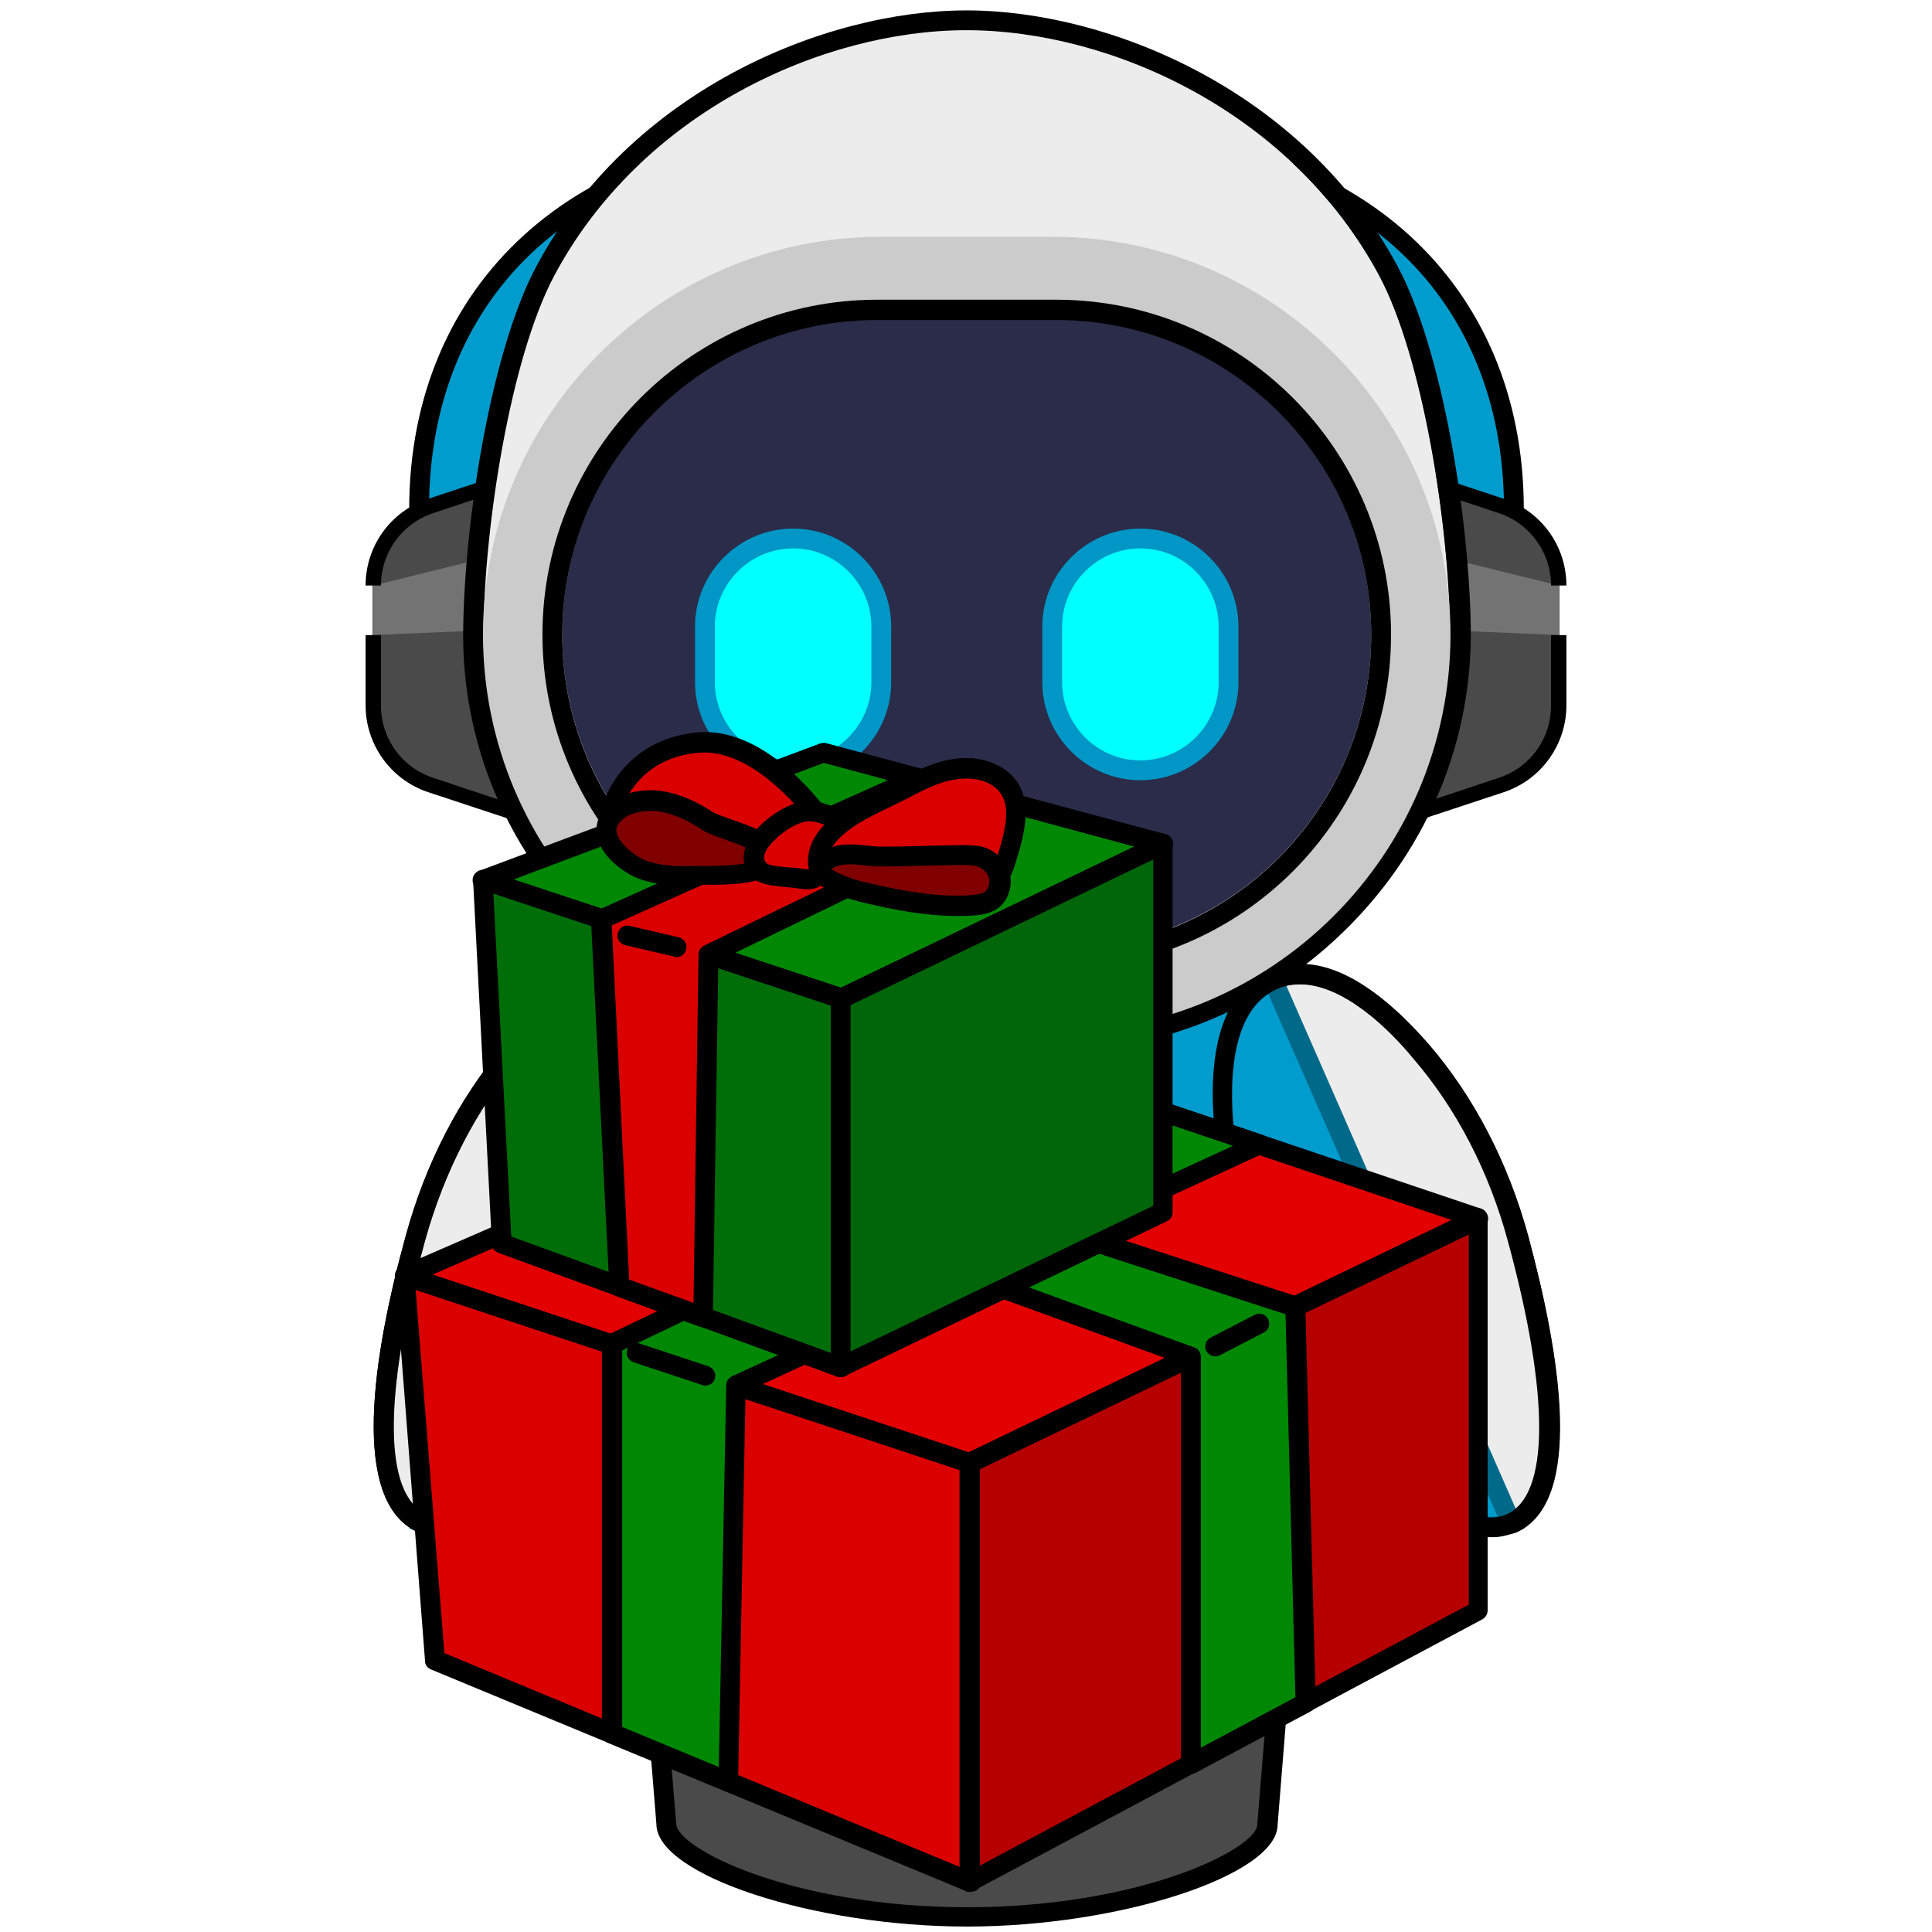 <?xml version="1.0" encoding="utf-8"?>
<!-- Generator: Adobe Illustrator 26.5.0, SVG Export Plug-In . SVG Version: 6.00 Build 0)  -->
<svg version="1.1" id="레이어_1" xmlns="http://www.w3.org/2000/svg" xmlns:xlink="http://www.w3.org/1999/xlink" x="0px"
	 y="0px" viewBox="0 0 390 390" style="enable-background:new 0 0 390 390;" xml:space="preserve">
<g>
	<path style="fill:#009CCD;" d="M84.6,102.8c0-44.3,31.9-74.4,82-74.4h57c50.1,0,82,30.1,82,74.4"/>
	<path d="M307.6,102.8h-4c0-44-31.4-72.4-80-72.4h-57c-48.6,0-80,28.4-80,72.4h-4c0-45.7,33.8-76.4,84-76.4h57
		C273.9,26.4,307.6,57.1,307.6,102.8z"/>
</g>
<g>
	<path style="fill:#4A4A4A;" d="M282.2,165.4l21-7c6.9-2.3,11.6-8.8,11.6-16v-24.3c0-7.3-4.7-13.7-11.6-16l-21-7V165.4z"/>
	<polygon style="fill:#737373;" points="314.7,118.2 282.2,110.2 282.2,126.8 314.7,128.2 	"/>
	<path d="M316.2,118.2h-3.1c0-6.6-4.2-12.5-10.5-14.6l-18.9-6.3v12.9h-3.1V93.1l23,7.6C311.1,103.2,316.2,110.2,316.2,118.2z"/>
	<path d="M280.6,167.5v-40.7h3.1v36.5l18.9-6.3c6.3-2.1,10.5-7.9,10.5-14.6v-14.2h3.1v14.2c0,7.9-5.1,15-12.6,17.5L280.6,167.5z"/>
</g>
<g>
	<path style="fill:#4A4A4A;" d="M107.8,165.4l-21-7c-6.9-2.3-11.6-8.8-11.6-16v-24.3c0-7.3,4.7-13.7,11.6-16l21-7V165.4z"/>
	<polygon style="fill:#737373;" points="75.3,118.2 107.8,110.2 107.8,126.8 75.3,128.2 	"/>
	<path d="M73.8,118.2h3.1c0-6.6,4.2-12.5,10.5-14.6l18.9-6.3v12.9h3.1V93.1l-23,7.6C78.9,103.2,73.8,110.2,73.8,118.2z"/>
	<path d="M109.4,167.5v-40.7h-3.1v36.5L87.4,157c-6.3-2.1-10.5-7.9-10.5-14.6v-14.2h-3.1v14.2c0,7.9,5.1,15,12.6,17.5L109.4,167.5z"
		/>
</g>
<g>
	<path style="fill:#4A4A4A;" d="M131.6,332l3,36.3c0,7.4,27.2,18.7,60.7,18.7s60.7-11.3,60.7-18.7l3-36.3H131.6z"/>
	<path d="M195.2,388.9c-31,0-62.7-10.4-62.7-20.7l-3.1-38.3H261l-3.1,38.5C257.8,378.5,226.2,388.9,195.2,388.9z M133.7,334
		l2.8,34.1c0,5,23.4,16.9,58.7,16.9s58.6-11.9,58.6-16.7l2.8-34.3H133.7z"/>
</g>
<g>
	<path style="fill:#E7E7E7;" d="M124.1,320.6c0,0.1,0,0.2,0,0.3v0.2c0,13.1,22.1,31.2,71.3,31.2c52,0,71.3-19,71.3-31v-0.4
		c0-0.1,0-0.2,0-0.3v-97.7c0-39.3-32-71.3-71.3-71.3s-71.3,32-71.3,71.3C124.1,222.9,124.1,320.6,124.1,320.6z"/>
	<path style="fill:#009CCD;" d="M266.7,239.2h-6.2c-17.9,0-34.5,10.5-42.1,26.9c-3.3,7-9.8,12-17.4,13.3c-1.9,0.3-3.7,0.5-5.6,0.5
		c-1.9,0-3.7-0.2-5.6-0.5c-7.6-1.3-14.1-6.3-17.4-13.3c-7.7-16.3-24.2-26.9-42.1-26.9h-6.2c-1.4,0-0.1-21.1,0.1-22.4
		c1.9-15.5,7.6-30.8,18.4-42.4c34.1-36.6,99.4-26.5,118,20.3C266.1,208.8,267.4,224.2,266.7,239.2z"/>
	<path style="fill:#006989;" d="M195.5,280.4c-1.8,0-3.6-0.2-5.8-0.5c-8.1-1.4-15-6.7-18.5-14.1c-7.5-15.8-23.5-26-40.7-26h-6.2v-3
		h6.2c18.4,0,35.5,10.9,43.5,27.8c3.1,6.6,9.2,11.2,16.3,12.5c4.2,0.7,6.5,0.7,10.7,0c7.1-1.2,13.2-5.9,16.3-12.5
		c7.8-16.9,24.9-27.8,43.5-27.8h6.2v3h-6.2c-17.4,0-33.4,10.2-40.7,26c-3.5,7.5-10.4,12.8-18.5,14.1
		C199.1,280.2,197.3,280.4,195.5,280.4z"/>
	<path d="M195.4,354.3c-53.4,0-73.3-20.4-73.3-33.2v-98.2c0-40.4,32.9-73.3,73.3-73.3s73.3,32.9,73.3,73.3v98.4
		c0,7.7-6.4,15.8-17.2,21.8C242.2,348.2,224.9,354.3,195.4,354.3z M195.4,153.6c-38.2,0-69.3,31.1-69.3,69.3v98.2
		c0,12.1,21.5,29.2,69.3,29.2c28.7,0,45.3-5.8,54.2-10.8c11.1-6.2,15.1-13.5,15.1-18.2v-98.4C264.7,184.7,233.6,153.6,195.4,153.6z"
		/>
</g>
<g>
	<g>
		<path style="fill:#ECECEC;" d="M85.2,307.4L85.2,307.4L85.2,307.4c-13.3-5.8-6.5-38.7-1.4-57.4c3.8-13.8,10.3-27,19.5-37.7
			c9-10.5,20.2-18.8,30-14.5"/>
		<path d="M84.4,309.3c-13.9-6.1-9.1-35.9-2.5-59.8c4-14.7,10.9-28,19.9-38.5c8.3-9.7,20.7-20.2,32.4-15.1l-1.6,3.7
			c-9.9-4.3-21.6,6.9-27.7,14c-8.6,10.1-15.2,22.8-19.1,36.9c-8.5,31.2-8.4,51.3,0.3,55.1L84.4,309.3z"/>
	</g>
	<g>
		<path style="fill:#009CCD;" d="M143,229.7c1.6-13.7,0.1-27.6-9.7-31.9L85.2,307.4l0,0c13.3,5.8,32.9-21.4,43.2-37.9
			C136.1,257.4,141.3,243.7,143,229.7z"/>
		<path style="fill:#006989;" d="M89.1,310.3c-1.6,0-3.2-0.3-4.7-1l-1.8-0.8l0.8-1.8l48.9-111.5l1.8,0.8c11.7,5.1,12.3,21.3,10.8,34
			c-1.6,13.8-6.8,27.9-14.8,40.7C118.4,289.4,102.3,310.3,89.1,310.3z M88,306.2c8.8,1.2,22.8-12.2,38.7-37.6
			c7.8-12.3,12.7-25.9,14.2-39l0,0c1-8.7,1.4-23.5-6.7-28.9L88,306.2z"/>
	</g>
	<path d="M89.1,310.3c-1.6,0-3.2-0.3-4.7-1c-13.9-6.1-9.1-35.9-2.5-59.8c4-14.7,10.9-28,19.9-38.5c8.3-9.7,20.7-20.2,32.4-15.1
		c11.7,5.1,12.3,21.3,10.8,34c-1.6,13.8-6.8,27.9-14.8,40.7C118.4,289.4,102.3,310.3,89.1,310.3z M127.8,198.7c-8.7,0-17.8,9-23,15
		c-8.6,10.1-15.2,22.8-19.1,36.9c-8.5,31.2-8.4,51.3,0.3,55.1c8.7,3.8,23.5-9.7,40.7-37.1c7.8-12.3,12.7-25.9,14.2-39l0,0
		c1.1-9.3,1.5-25.5-8.5-29.9C131,199,129.4,198.7,127.8,198.7z"/>
</g>
<g>
	<g>
		<path style="fill:#ECECEC;" d="M305,307.4L305,307.4L305,307.4c13.3-5.8,6.5-38.7,1.4-57.4c-3.8-13.8-10.3-27-19.5-37.7
			c-9-10.5-20.2-18.8-30-14.5"/>
		<path d="M305.9,309.3l-1.6-3.7c8.7-3.8,8.8-23.9,0.3-55.1c-3.8-14.1-10.4-26.8-19.1-36.9c-6.1-7.1-17.8-18.3-27.7-14l-1.6-3.7
			c11.7-5.1,24,5.4,32.4,15.1c9,10.5,15.9,23.8,19.9,38.5C314.9,273.4,319.8,303.2,305.9,309.3z"/>
	</g>
	<g>
		<path style="fill:#009CCD;" d="M247.3,229.7c-1.6-13.7-0.1-27.6,9.7-31.9l48,109.6l0,0c-13.3,5.8-32.9-21.4-43.2-37.9
			C254.2,257.4,248.9,243.7,247.3,229.7z"/>
		<path style="fill:#006989;" d="M301.2,310.3c-13.2,0-29.3-20.9-41-39.6c-8.1-12.9-13.2-26.9-14.8-40.7c-1.5-12.7-0.8-28.9,10.8-34
			l1.8-0.8l49.7,113.3l-1.8,0.8C304.3,309.9,302.8,310.3,301.2,310.3z M256,200.6c-8.1,5.4-7.7,20.2-6.7,28.9l0,0
			c1.6,13.2,6.5,26.7,14.2,39c16,25.4,29.9,38.9,38.8,37.6L256,200.6z"/>
	</g>
	<path d="M301.2,310.3c-13.2,0-29.3-20.9-41-39.6c-8.1-12.9-13.2-26.9-14.8-40.7c-1.5-12.7-0.8-28.9,10.8-34
		c11.7-5.1,24,5.4,32.4,15.1c9,10.5,15.9,23.8,19.9,38.5c6.5,23.9,11.4,53.7-2.5,59.8C304.3,309.9,302.8,310.3,301.2,310.3z
		 M262.4,198.7c-1.6,0-3.2,0.3-4.7,1c-9.9,4.4-9.6,20.6-8.5,29.9l0,0c1.6,13.2,6.5,26.7,14.2,39c17.2,27.4,32,40.9,40.7,37.1
		s8.8-23.9,0.3-55.1c-3.8-14.1-10.4-26.8-19.1-36.9C280.3,207.6,271.1,198.7,262.4,198.7z"/>
</g>
<g>
	<g>
		<path style="fill:#ECECEC;" d="M278.5,55.8c-17.7-33.2-54.3-49.7-83.4-49.7s-65.7,16.5-83.4,49.7c-8.8,16.7-14,50.3-14.2,71.4
			c-0.5,44.7,36.7,81.3,81.4,81.3h16.2l0,0h16.2c44.7,0,82-36.6,81.4-81.3C292.5,106.1,287.4,72.5,278.5,55.8z"/>
		<path d="M195.1,6.1c29.1,0,65.7,16.5,83.4,49.7c8.8,16.7,14,50.3,14.2,71.4c0.5,44.7-36.7,81.3-81.4,81.3h-16.2H179
			c-44.7,0-82-36.6-81.4-81.3c0.2-21.1,5.4-54.7,14.2-71.4C129.4,22.6,166.1,6.1,195.1,6.1 M195.1,2.1c-28.6,0-68,16.2-86.9,51.8
			c-8.9,16.7-14.4,50.3-14.7,73.2c-0.3,22.3,8.4,43.6,24.4,59.7c16.3,16.5,38,25.6,61.1,25.6h16.2h16.2c23.1,0,44.8-9.1,61.1-25.6
			c16-16.2,24.6-37.4,24.4-59.7c-0.3-22.9-5.8-56.5-14.7-73.2C263.2,18.3,223.8,2.1,195.1,2.1L195.1,2.1z"/>
	</g>
	<path style="fill:#CBCBCB;" d="M177.8,208.4c-44.3,0-80.3-36-80.3-80.3s36-80.3,80.3-80.3h34.7c44.3,0,80.3,36,80.3,80.3
		s-36,80.3-80.3,80.3H177.8z"/>
</g>
<g>
	<g>
		<path style="fill:#2A2C49;" d="M213.2,191.7h-36.1c-35.1,0-63.6-28.5-63.6-63.6l0,0c0-35.1,28.5-63.6,63.6-63.6h36.1
			c35.1,0,63.6,28.5,63.6,63.6l0,0C276.8,163.3,248.3,191.7,213.2,191.7z"/>
		<path d="M213.2,64.6c35.1,0,63.6,28.5,63.6,63.6l0,0c0,35.1-28.5,63.6-63.6,63.6h-36.1c-35.1,0-63.6-28.5-63.6-63.6l0,0
			c0-35.1,28.5-63.6,63.6-63.6L213.2,64.6 M213.2,60.5h-36.1c-37.3,0-67.6,30.3-67.6,67.6s30.3,67.6,67.6,67.6h36.1
			c37.3,0,67.6-30.3,67.6-67.6S250.5,60.5,213.2,60.5L213.2,60.5z"/>
	</g>
	<g>
		<path style="fill:#00FFFF;" d="M160.1,155.5L160.1,155.5c-9.8,0-17.8-8-17.8-17.8v-11.2c0-9.8,8-17.8,17.8-17.8l0,0
			c9.8,0,17.8,8,17.8,17.8v11.2C177.9,147.6,169.9,155.5,160.1,155.5z"/>
		<path style="fill:#0096C5;" d="M160.1,157.5c-10.9,0-19.8-8.9-19.8-19.8v-11.2c0-10.9,8.9-19.8,19.8-19.8
			c10.9,0,19.8,8.9,19.8,19.8v11.2C179.9,148.6,171,157.5,160.1,157.5z M160.1,110.7c-8.7,0-15.8,7.1-15.8,15.8v11.2
			c0,8.7,7.1,15.8,15.8,15.8s15.8-7.1,15.8-15.8v-11.2C175.9,117.8,168.8,110.7,160.1,110.7z"/>
	</g>
	<g>
		<path style="fill:#00FFFF;" d="M230.2,155.5L230.2,155.5c9.8,0,17.8-8,17.8-17.8v-11.2c0-9.8-8-17.8-17.8-17.8l0,0
			c-9.8,0-17.8,8-17.8,17.8v11.2C212.4,147.6,220.4,155.5,230.2,155.5z"/>
		<path style="fill:#0096C5;" d="M230.2,157.5c-10.9,0-19.8-8.9-19.8-19.8v-11.2c0-10.9,8.9-19.8,19.8-19.8
			c10.9,0,19.8,8.9,19.8,19.8v11.2C250,148.6,241.1,157.5,230.2,157.5z M230.2,110.7c-8.7,0-15.8,7.1-15.8,15.8v11.2
			c0,8.7,7.1,15.8,15.8,15.8s15.8-7.1,15.8-15.8v-11.2C246,117.8,238.9,110.7,230.2,110.7z"/>
	</g>
</g>
<g>
	<g>
		<polygon style="fill:#E20000;" points="81.7,257.6 195.7,295.3 298.4,246 191.3,209.9 		"/>
		<path d="M195.7,297.3c-0.2,0-0.4,0-0.6-0.1l-114-37.8c-0.8-0.3-1.3-1-1.4-1.8c0-0.8,0.4-1.6,1.2-1.9L190.5,208
			c0.5-0.2,1-0.2,1.4-0.1L299,244c0.8,0.3,1.3,1,1.4,1.8s-0.4,1.6-1.1,1.9l-102.7,49.4C196.3,297.3,196,297.3,195.7,297.3z
			 M87.3,257.3l108.3,35.9l97.5-46.9L191.4,212L87.3,257.3z"/>
	</g>
	<g>
		<polygon style="fill:#DA0000;" points="81.7,257.6 195.7,295.3 195.7,379.9 87.7,335.1 		"/>
		<path d="M195.7,381.9c-0.3,0-0.5,0-0.8-0.2L87,337c-0.7-0.3-1.2-0.9-1.2-1.7l-6-77.6c-0.1-0.7,0.2-1.3,0.8-1.7
			c0.5-0.4,1.2-0.5,1.9-0.3l114,37.8c0.8,0.3,1.4,1,1.4,1.9V380c0,0.7-0.3,1.3-0.9,1.7C196.5,381.8,196.1,381.9,195.7,381.9z
			 M89.7,333.7l104.1,43.2v-80.1L83.9,260.4L89.7,333.7z"/>
	</g>
	<g>
		<polygon style="fill:#B60000;" points="195.7,295.3 298.4,246 298.4,325.1 195.7,379.9 		"/>
		<path d="M195.7,381.9c-0.4,0-0.7-0.1-1-0.3c-0.6-0.4-1-1-1-1.7v-84.6c0-0.8,0.4-1.5,1.1-1.8l102.7-49.4c0.6-0.3,1.4-0.3,1.9,0.1
			c0.6,0.4,0.9,1,0.9,1.7v79.2c0,0.7-0.4,1.4-1.1,1.8l-102.7,54.8C196.4,381.9,196.1,381.9,195.7,381.9z M197.8,296.6v80l98.7-52.7
			v-74.7L197.8,296.6z"/>
	</g>
	<g>
		<polygon style="fill:#008805;" points="123.6,271.4 227,221.9 254.3,231.1 148.6,279.7 147,359.7 123.6,350 		"/>
		<path d="M147,361.7c-0.3,0-0.5,0-0.8-0.2l-23.5-9.7c-0.8-0.3-1.2-1-1.2-1.9v-78.6c0-0.8,0.4-1.5,1.1-1.8L226.1,220
			c0.5-0.2,1-0.3,1.5-0.1l27.3,9.2c0.8,0.3,1.3,1,1.4,1.8c0,0.8-0.4,1.6-1.2,1.9L150.5,281l-1.5,78.7c0,0.7-0.4,1.3-0.9,1.6
			C147.8,361.6,147.4,361.7,147,361.7z M125.6,348.6l19.5,8.1l1.5-77.1c0-0.8,0.5-1.5,1.2-1.8l101.1-46.5l-21.7-7.3l-101.6,48.6
			V348.6z"/>
	</g>
	<g>
		<polygon style="fill:#008805;" points="133.5,235 240.4,273.9 240.4,356.1 263.6,343.7 261.5,263.7 150.4,227.7 		"/>
		<path d="M240.4,358.1c-0.4,0-0.7-0.1-1-0.3c-0.6-0.4-1-1-1-1.7v-80.8l-105.6-38.4c-0.8-0.3-1.3-1-1.3-1.8s0.5-1.6,1.2-1.9
			l16.9-7.4c0.5-0.2,1-0.2,1.4-0.1l111.1,36.1c0.8,0.3,1.4,1,1.4,1.9l2.1,80c0,0.8-0.4,1.5-1.1,1.8l-23.2,12.4
			C241,358,240.7,358.1,240.4,358.1z M138.9,234.9L241.1,272c0.8,0.3,1.3,1,1.3,1.9v78.9l19.1-10.2l-2-77.3l-109-35.4L138.9,234.9z"
			/>
	</g>
	<g>
		<line style="fill:none;" x1="245.3" y1="271.8" x2="254.3" y2="267.2"/>
		<path d="M245.3,273.8c-0.7,0-1.4-0.4-1.8-1.1c-0.5-1-0.1-2.2,0.9-2.7l8.9-4.6c1-0.5,2.2-0.1,2.7,0.9c0.5,1,0.1,2.2-0.9,2.7
			l-8.9,4.6C245.9,273.7,245.6,273.8,245.3,273.8z"/>
	</g>
	<g>
		<line style="fill:none;" x1="128.5" y1="273.1" x2="142.4" y2="277.7"/>
		<path d="M142.4,279.7c-0.2,0-0.4,0-0.6-0.1l-13.9-4.6c-1.1-0.4-1.6-1.5-1.3-2.5c0.3-1.1,1.5-1.6,2.5-1.3l13.9,4.6
			c1.1,0.4,1.6,1.5,1.3,2.5C144.1,279.1,143.3,279.7,142.4,279.7z"/>
	</g>
</g>
<g>
	<g>
		<polygon style="fill:#008805;" points="97.5,177.7 169.7,201.6 234.8,170.3 166.2,151.9 		"/>
		<path d="M169.7,203.6c-0.2,0-0.4,0-0.6-0.1l-72.3-23.9c-0.8-0.3-1.4-1-1.4-1.9s0.5-1.6,1.3-1.9l68.8-25.7c0.4-0.1,0.8-0.2,1.2-0.1
			l68.6,18.4c0.8,0.2,1.4,0.9,1.5,1.8s-0.4,1.6-1.1,2l-65.1,31.3C170.3,203.6,170,203.6,169.7,203.6z M103.5,177.6l66.1,21.9
			l59.4-28.6L166.3,154L103.5,177.6z"/>
	</g>
	<g>
		<polygon style="fill:#006E08;" points="97.5,177.7 169.7,201.6 169.7,276 101.3,251 		"/>
		<path d="M169.7,278c-0.2,0-0.5,0-0.7-0.1l-68.4-25c-0.8-0.3-1.3-1-1.3-1.8l-3.8-73.4c0-0.7,0.3-1.3,0.8-1.7s1.2-0.5,1.9-0.3
			l72.3,23.9c0.8,0.3,1.4,1,1.4,1.9V276c0,0.7-0.3,1.3-0.9,1.6C170.5,277.9,170.1,278,169.7,278z M103.2,249.6l64.5,23.5V203
			l-68.1-22.6L103.2,249.6z"/>
	</g>
	<g>
		<polygon style="fill:#006609;" points="169.7,201.6 234.8,170.3 234.8,244.7 169.7,276 		"/>
		<path d="M169.7,278c-0.4,0-0.7-0.1-1.1-0.3c-0.6-0.4-0.9-1-0.9-1.7v-74.4c0-0.8,0.4-1.5,1.1-1.8l65.1-31.3
			c0.6-0.3,1.4-0.3,1.9,0.1c0.6,0.4,0.9,1,0.9,1.7v74.4c0,0.8-0.4,1.5-1.1,1.8l-65.1,31.3C170.3,277.9,170,278,169.7,278z
			 M171.7,202.9v69.9l61.1-29.4v-69.9L171.7,202.9z"/>
	</g>
	<g>
		<polygon style="fill:#DA0000;" points="121.4,185.6 125.1,259.7 141.9,265.9 143,192.8 205.5,162.5 185.2,157 		"/>
		<path d="M141.9,267.9c-0.2,0-0.5,0-0.7-0.1l-16.9-6.2c-0.8-0.3-1.3-1-1.3-1.8l-3.7-74.1c0-0.8,0.4-1.6,1.2-1.9l63.8-28.6
			c0.4-0.2,0.9-0.2,1.3-0.1l20.2,5.4c0.8,0.2,1.4,0.9,1.5,1.8c0.1,0.8-0.4,1.6-1.1,2L145,194l-1.1,71.9c0,0.7-0.3,1.3-0.9,1.6
			C142.7,267.8,142.3,267.9,141.9,267.9z M127,258.3l13,4.7l1-70.3c0-0.8,0.4-1.4,1.1-1.8l57.6-28l-14.3-3.8l-61.9,27.7L127,258.3z"
			/>
	</g>
	<g>
		<line style="fill:none;" x1="126.7" y1="188.9" x2="136.6" y2="191.2"/>
		<path d="M136.6,193.2c-0.2,0-0.3,0-0.5-0.1l-9.9-2.3c-1.1-0.3-1.8-1.3-1.5-2.4c0.3-1.1,1.3-1.8,2.4-1.5l9.9,2.3
			c1.1,0.3,1.8,1.3,1.5,2.4C138.3,192.6,137.5,193.2,136.6,193.2z"/>
	</g>
	<g>
		<g>
			<path style="fill:#DA0000;" d="M155.9,173.4l11.7-5.3c0,0-12.6-19.9-27.2-18.2s-17.1,14.2-17.1,14.2L155.9,173.4z"/>
			<path d="M155.9,175.4c-0.2,0-0.4,0-0.5-0.1l-32.7-9.3c-1-0.3-1.6-1.3-1.4-2.3c0-0.1,3-13.9,18.9-15.8
				c15.7-1.9,28.6,18.2,29.2,19.1c0.3,0.5,0.4,1.1,0.2,1.7s-0.6,1-1.1,1.3l-11.7,5.3C156.4,175.4,156.1,175.4,155.9,175.4z
				 M125.7,162.8l30,8.5l8.8-4c-3.5-4.7-13.4-16.6-24-15.3C130.7,153.1,127,159.6,125.7,162.8z"/>
		</g>
		<g>
			<path style="fill:#800000;" d="M142.8,165.8c-2.7-1.8-5.7-3.3-8.9-3.9c-2.2-0.4-4.5-0.3-6.6,0.3c-1.6,0.5-2.6,1.2-3.7,2.4
				c-3.8,4.2,2.4,9.6,6.3,11c3.4,1.2,7,1.2,10.6,1.1c3,0,14.1,0.4,15.3-3.3C157,169.8,145.2,167.4,142.8,165.8z"/>
			<path d="M138.8,178.8c-3,0-6.4-0.2-9.5-1.3c-3-1-7.7-4.3-8.7-8.4c-0.5-2.1,0-4.2,1.5-5.9c1.4-1.5,2.7-2.4,4.6-3
				c2.3-0.7,5-0.9,7.6-0.4c3.1,0.6,6.2,1.9,9.7,4.2l0,0c0.5,0.3,2.2,0.9,3.6,1.4c5.2,1.8,11.7,4.1,10.2,8.5
				c-1.4,4.4-9.1,4.8-16.1,4.7h-1.1C140,178.8,139.5,178.8,138.8,178.8z M131.2,163.7c-1.2,0-2.3,0.2-3.3,0.5
				c-1.2,0.4-1.9,0.8-2.8,1.8c-0.6,0.7-0.8,1.3-0.6,2.2c0.6,2.2,3.7,4.7,6.1,5.6c3.2,1.1,6.8,1.1,9.9,1h1.1
				c10.8,0.1,12.1-1.5,12.3-1.9c-0.5-0.9-5.6-2.7-7.7-3.5c-2-0.7-3.6-1.3-4.5-1.9c-3-2-5.6-3.1-8.2-3.6
				C132.8,163.7,132,163.7,131.2,163.7z"/>
		</g>
	</g>
	<g>
		<path style="fill:#DA0000;" d="M153.9,169.2c1.6-2,4-3.6,5.5-4.3c1.3-0.6,2.7-1.1,4.2-1.1c1,0,2,0.3,2.9,0.6c1.5,0.5,3,1,4.5,1.5
			c0.7,0.2,1.5,0.6,1.9,1.2c0.4,0.8,0.1,1.7-0.5,2.4s-1.4,1-2.1,1.5c-1.5,0.9-2.7,2.2-3.7,3.7c-0.5,0.8-1,1.8-1.9,2.3
			c-1.1,0.6-2.4,0.5-3.6,0.2c-1.8-0.3-6.6-0.2-7.9-1.6C151.4,173.6,152.2,171.3,153.9,169.2z"/>
		<path d="M162.9,179.5c-0.8,0-1.6-0.1-2.1-0.2c-0.4-0.1-1.1-0.1-1.8-0.2c-3.3-0.3-5.9-0.6-7.3-2.1c-2.3-2.5-2.1-5.8,0.6-9.1l0,0
			c1.8-2.2,4.4-4,6.2-4.9c1.2-0.6,3.1-1.4,5.1-1.3c1.3,0,2.5,0.4,3.4,0.7c1.5,0.5,3.1,1,4.6,1.5c0.8,0.3,2.2,0.8,3,2.2
			s0.4,3.3-0.8,4.7c-0.7,0.7-1.4,1.2-2.1,1.6l-0.4,0.3c-1.2,0.8-2.3,1.8-3.1,3.1l-0.2,0.4c-0.5,0.8-1.1,1.9-2.3,2.5
			C164.9,179.4,163.9,179.5,162.9,179.5z M155.5,170.5c-2,2.4-1.1,3.4-0.7,3.8c0.6,0.5,3.4,0.7,4.6,0.8c0.8,0.1,1.6,0.1,2.1,0.2
			c0.7,0.1,1.8,0.3,2.3,0c0.3-0.2,0.6-0.7,0.9-1.2l0.3-0.5c1.1-1.7,2.6-3.2,4.3-4.3l0.5-0.3c0.5-0.3,0.9-0.6,1.2-0.8
			c0.1-0.1,0.1-0.2,0.1-0.2c-0.1,0.1-0.3,0-0.7-0.2c-1.5-0.5-3-1-4.5-1.5c-0.9-0.3-1.7-0.5-2.4-0.5c-0.9,0-1.9,0.2-3.2,0.9
			C159.2,167.2,157,168.7,155.5,170.5L155.5,170.5z"/>
	</g>
	<g>
		<path style="fill:#DA0000;" d="M171.7,164.9c3.7-2.4,8-4.1,10.6-5.5c2.8-1.5,5.7-3,8.8-3.7c3.1-0.8,6.5-0.8,9.4,0.6
			c7.2,3.5,4.5,11.8,2.6,17.9c-0.3,1.1-0.7,2.3-1.6,3c-0.7,0.5-1.5,0.7-2.4,0.9c-3.8,0.6-7.7-0.2-11.5-0.6
			c-4.2-0.5-8.4-0.5-12.6-0.2c-2.6,0.2-9.6,1.1-9.8-2.8C164.9,170.4,167.9,167.3,171.7,164.9z"/>
		<path d="M196.2,180.2c-2.2,0-4.4-0.3-6.6-0.6c-0.8-0.1-1.5-0.2-2.3-0.3c-4-0.5-8.2-0.5-12.2-0.2h-0.5c-3.6,0.3-7.6,0.5-9.9-1.5
			c-1-0.8-1.5-2-1.6-3.2c-0.2-4.2,2.2-7.8,7.5-11.3c2.7-1.7,5.6-3.1,8-4.3c1-0.5,1.9-0.9,2.7-1.3c2.9-1.5,5.9-3.1,9.2-3.9
			c2.8-0.7,6.9-1.1,10.7,0.8c8.7,4.2,5.6,14.1,3.7,20.1c-0.4,1.3-1,3-2.4,4.2c-1.1,0.8-2.3,1.1-3.3,1.3
			C198.3,180.1,197.2,180.2,196.2,180.2z M180.2,174.9c2.5,0,5,0.1,7.5,0.4c0.8,0.1,1.6,0.2,2.4,0.3c3,0.4,5.9,0.8,8.6,0.4
			c0.5-0.1,1.1-0.2,1.4-0.4c0.4-0.4,0.7-1.3,1-2c2.3-7.3,3.6-12.9-1.6-15.5c-2.2-1.1-5-1.2-8-0.5c-2.9,0.7-5.7,2.2-8.4,3.6
			c-0.8,0.4-1.8,0.9-2.8,1.4c-2.3,1.1-5.1,2.4-7.6,4l0,0c-3.9,2.6-5.8,5.1-5.7,7.7c0,0.2,0.1,0.3,0.2,0.4c1.2,1,5.3,0.7,6.9,0.5
			l0.6-0.1C176.6,175,178.4,174.9,180.2,174.9z M171.7,164.9L171.7,164.9L171.7,164.9z"/>
	</g>
	<g>
		<path style="fill:#800000;" d="M177.5,172.9c0.2,0,0.3,0,0.5,0c5.3,0,10.6-0.2,15.9-0.3c1.2,0,2.5,0,3.6,0.3
			c1.8,0.5,3.5,1.9,4.1,3.7s0,4-1.5,5.1c-1.1,0.8-2.6,1-4,1.1c-7.1,0.5-14.1-0.9-21-2.5c-2.2-0.5-13.1-3.3-8.3-6.6
			C169.9,171.5,174,172.8,177.5,172.9z"/>
		<path d="M193.2,184.9c-6.6,0-13-1.3-18.5-2.6c-6.8-1.6-10.5-3.7-11-6.3c-0.2-0.8-0.1-2.5,2-3.9c3-2.1,6.4-1.7,9.4-1.4
			c0.9,0.1,1.8,0.2,2.6,0.2l0,0h0.4c3.5,0,7.1-0.1,10.6-0.2l5.3-0.1c1.3,0,2.7,0,4.2,0.3c2.6,0.7,4.7,2.6,5.5,5
			c0.9,2.7-0.1,5.8-2.2,7.4c-1.5,1.1-3.3,1.4-5,1.5C195.2,184.9,194.2,184.9,193.2,184.9z M167.8,175.4c1,0.8,4,2.1,7.7,2.9
			c6.2,1.4,13.4,2.9,20.4,2.4c1.1-0.1,2.2-0.2,2.9-0.7c0.8-0.6,1.1-1.8,0.8-2.9c-0.4-1.1-1.4-2-2.7-2.3c-0.9-0.2-2-0.2-3.1-0.2
			l-5.2,0.1c-3.6,0.1-7.1,0.2-10.7,0.2h-0.5c-0.9,0-1.9-0.1-2.9-0.2C172,174.4,169.6,174.2,167.8,175.4L167.8,175.4z"/>
	</g>
</g>
</svg>
